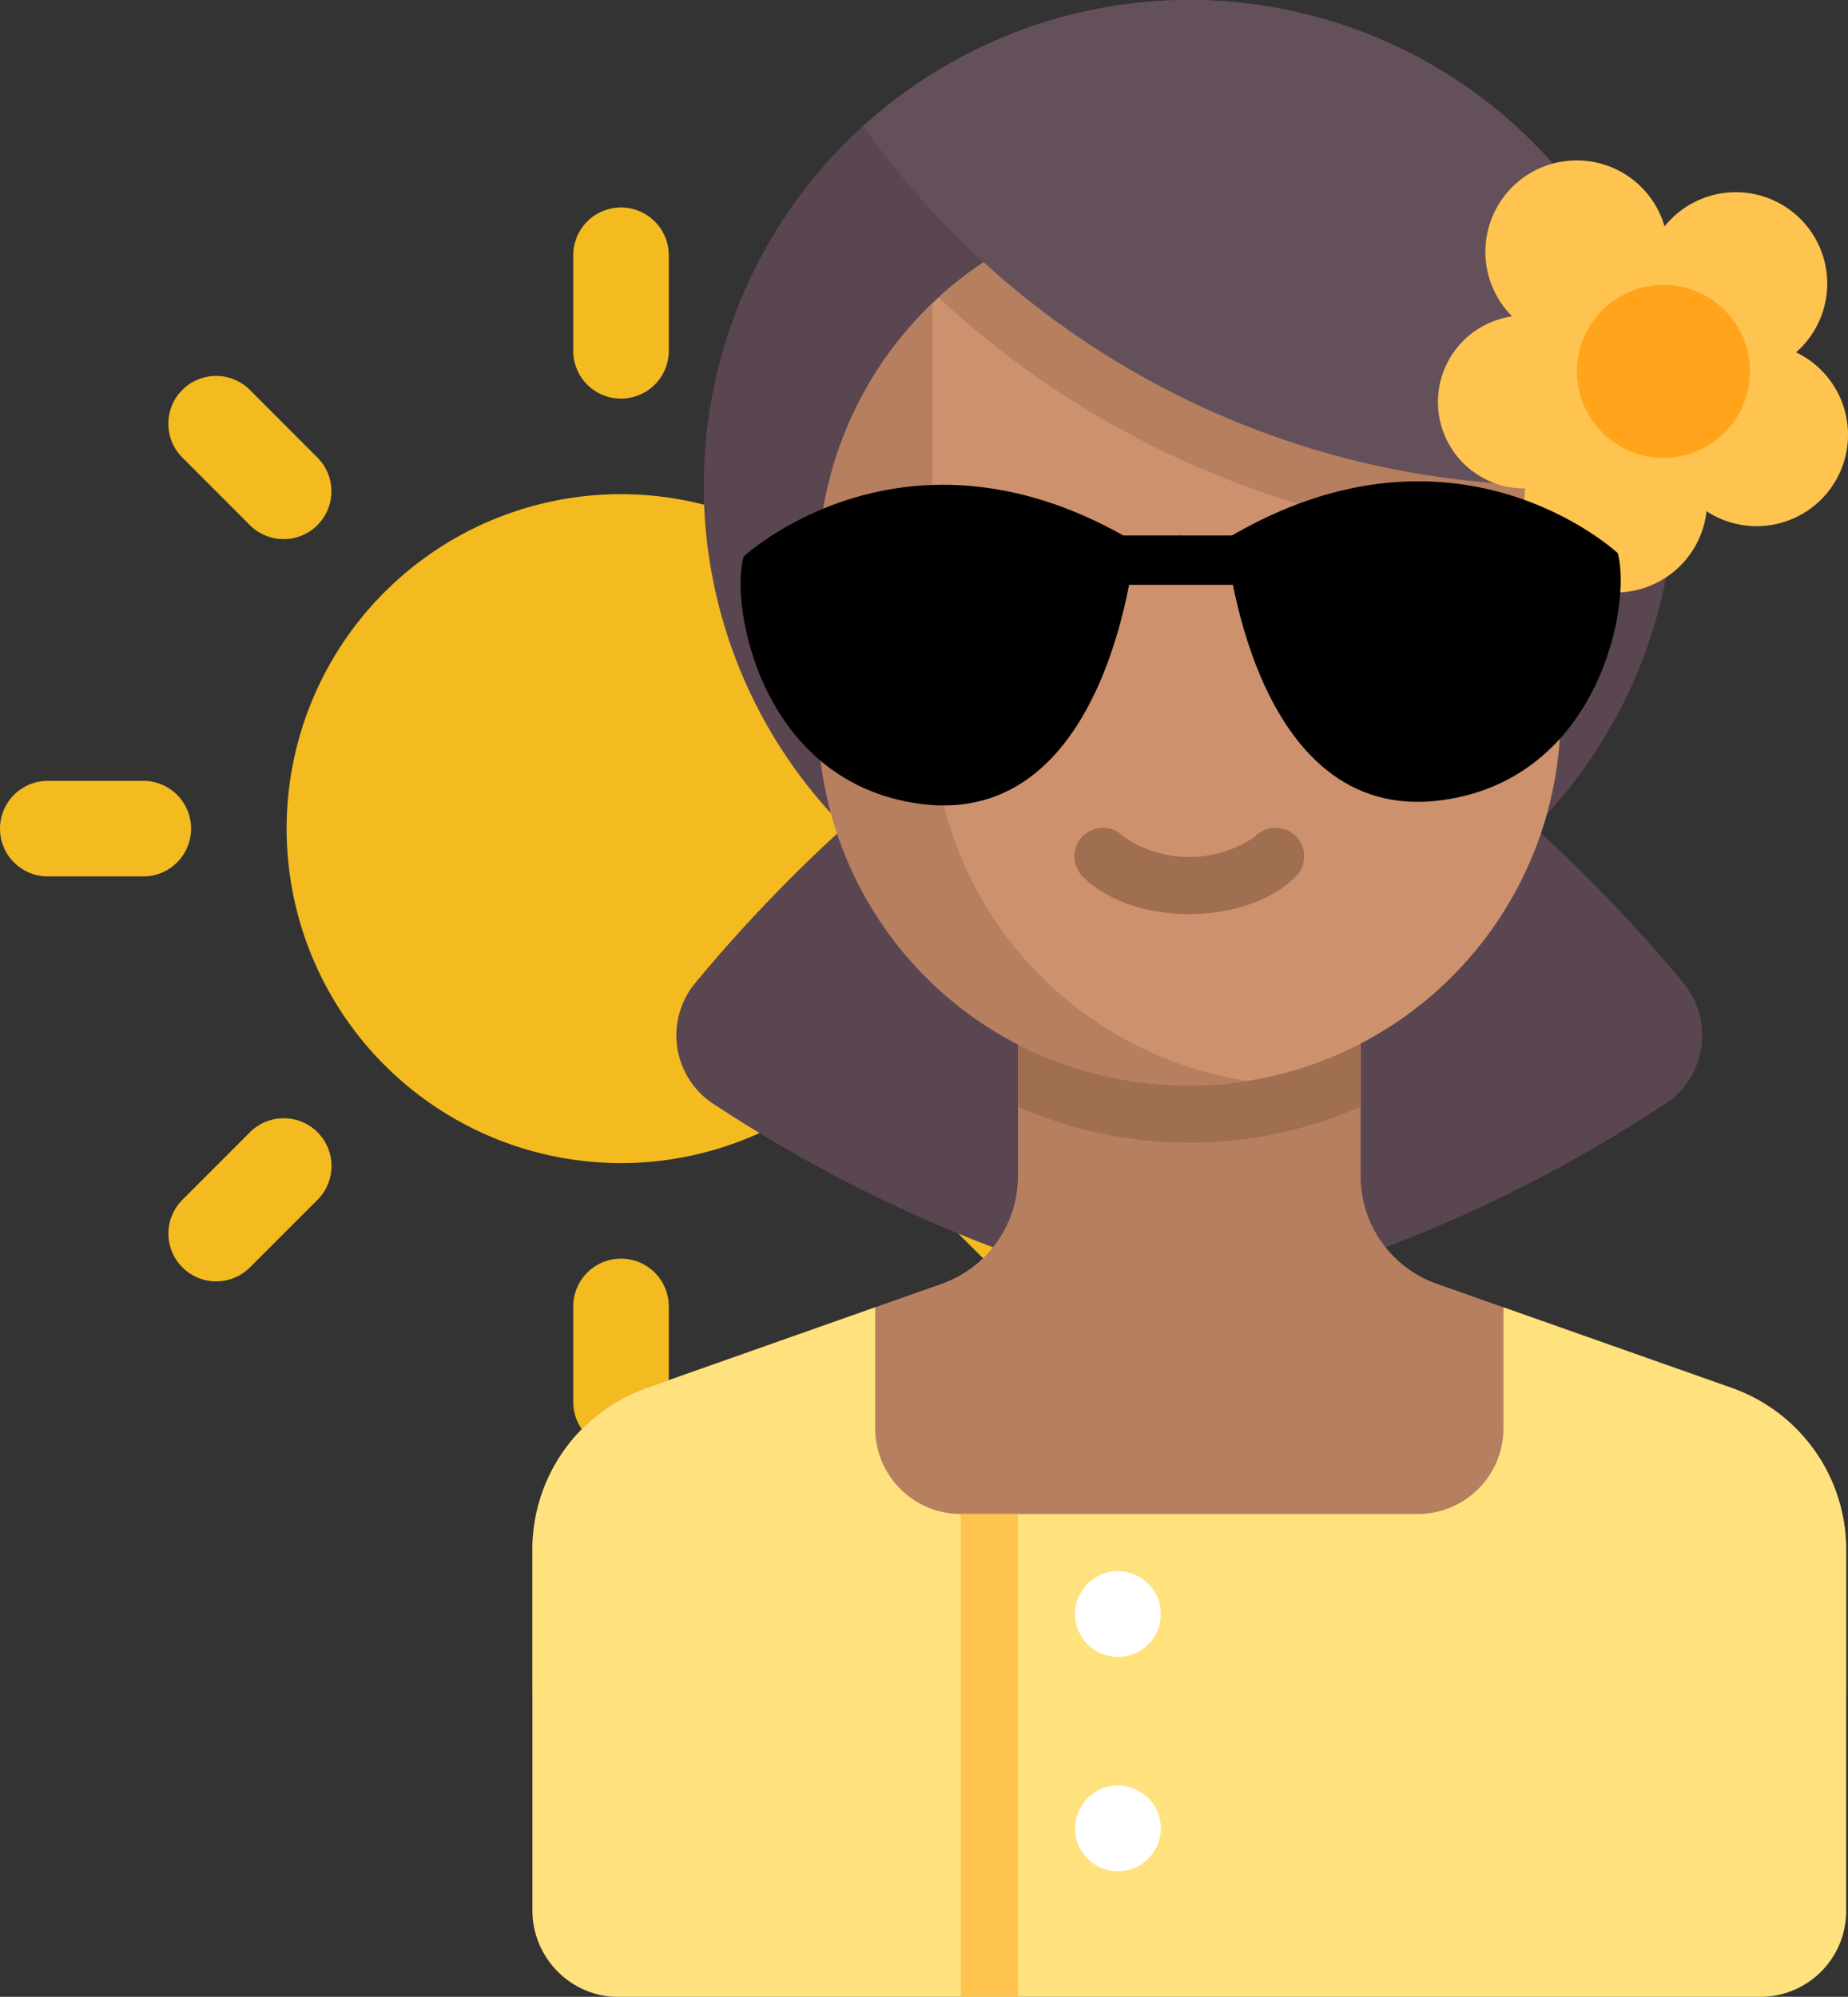 <svg xmlns="http://www.w3.org/2000/svg" width="163.802" height="176.953"><rect width="100%" height="100%" fill="#333333" stroke="none"/><path d="M55.045 43.792a29.64 29.64 0 1 0 29.64 29.64 29.676 29.676 0 0 0-29.64-29.64Zm0-8.468a4.232 4.232 0 0 0 4.234-4.234v-8.469a4.234 4.234 0 1 0-8.468 0v8.466a4.228 4.228 0 0 0 4.234 4.237Zm0 76.216a4.232 4.232 0 0 0-4.234 4.234v8.468a4.234 4.234 0 1 0 8.468 0v-8.468a4.235 4.235 0 0 0-4.234-4.234Zm32.926-65.053 5.987-5.987a4.234 4.234 0 0 0-5.987-5.987L81.984 40.5a4.234 4.234 0 1 0 5.987 5.987Zm-65.863 53.9-5.987 5.987a4.234 4.234 0 0 0 5.987 5.987l5.987-5.987a4.234 4.234 0 1 0-5.987-5.987Zm-5.171-26.955a4.235 4.235 0 0 0-4.237-4.234H4.234a4.234 4.234 0 1 0 0 8.468H12.7a4.232 4.232 0 0 0 4.237-4.234Zm88.919-4.234h-8.468a4.234 4.234 0 1 0 0 8.468h8.468a4.234 4.234 0 1 0 0-8.468ZM22.1 46.487a4.234 4.234 0 1 0 5.987-5.987L22.1 34.508a4.234 4.234 0 0 0-5.987 5.987Zm65.879 53.892a4.234 4.234 0 1 0-5.987 5.987l5.987 5.987a4.234 4.234 0 1 0 5.987-5.987Z" fill="#f3bb20" fill-rule="evenodd"/><path d="M149.237 87.148a134.407 134.407 0 0 0-15.975-16.266H77.569a134.386 134.386 0 0 0-15.975 16.266 7.272 7.272 0 0 0 1.916 10.855 126.961 126.961 0 0 0 26.716 13.354h30.378a126.962 126.962 0 0 0 26.716-13.356 7.272 7.272 0 0 0 1.916-10.855" fill="#5a4650"/><path d="m153.506 122.998-26.146-9.228a10.126 10.126 0 0 1-6.756-9.549V88.602H90.226v15.619a10.126 10.126 0 0 1-6.756 9.549l-26.146 9.228a15.189 15.189 0 0 0-10.133 14.323v12.037a7.6 7.6 0 0 0 7.594 7.594h101.26a7.6 7.6 0 0 0 7.594-7.594v-12.037a15.19 15.19 0 0 0-10.134-14.323" fill="#b67f5f"/><path d="m153.506 122.998-20.244-7.145v10.722a7.6 7.6 0 0 1-7.594 7.594h-40.5a7.6 7.6 0 0 1-7.594-7.594v-10.722l-20.244 7.145a15.189 15.189 0 0 0-10.139 14.327v32.037a7.688 7.688 0 0 0 5.723 7.363 7.012 7.012 0 0 0 1.871.232h101.26a7.6 7.6 0 0 0 7.594-7.594v-32.038a15.189 15.189 0 0 0-10.134-14.323" fill="#ffe17d"/><path d="M90.226 98.07a37.726 37.726 0 0 0 30.378 0v-9.465H90.226Z" fill="#a06e50"/><path d="M105.415 0a43.036 43.036 0 1 1-43.036 43.036A43.037 43.037 0 0 1 105.415 0" fill="#5a4650"/><path d="M105.416 96.197a32.909 32.909 0 0 1-32.91-32.91V50.63a32.91 32.91 0 0 1 32.91-32.91h32.91v45.567a32.91 32.91 0 0 1-32.91 32.91" fill="#cd916e"/><path d="M82.632 63.288V26.917A32.787 32.787 0 0 0 72.506 50.63v12.657a32.689 32.689 0 0 0 37.973 32.48 32.888 32.888 0 0 1-27.847-32.48" fill="#b67f5f"/><path d="M90.226 55.693a7.582 7.582 0 0 1 7.128 5.063 7.509 7.509 0 0 0 .467-2.531 7.595 7.595 0 0 0-15.189 0 7.5 7.5 0 0 0 .467 2.531 7.581 7.581 0 0 1 7.128-5.063m30.373 0a7.582 7.582 0 0 1 7.128 5.063 7.509 7.509 0 0 0 .467-2.531 7.595 7.595 0 0 0-15.189 0 7.5 7.5 0 0 0 .467 2.531 7.582 7.582 0 0 1 7.128-5.063" fill="#b67f5f"/><path d="M90.226 60.976a2.531 2.531 0 0 1-2.531-2.531v-2.531a2.531 2.531 0 1 1 5.063 0v2.531a2.531 2.531 0 0 1-2.531 2.531m30.378 0a2.531 2.531 0 0 1-2.531-2.531v-2.531a2.531 2.531 0 1 1 5.063 0v2.531a2.531 2.531 0 0 1-2.531 2.531" fill="#5a4650"/><path d="M105.415 81.008c-3.8 0-7.3-1.219-9.372-3.261a2.531 2.531 0 1 1 3.555-3.6 10.289 10.289 0 0 0 11.634 0 2.531 2.531 0 1 1 3.555 3.6c-2.069 2.042-5.574 3.261-9.372 3.261" fill="#a06e50"/><path d="M105.415 17.72a32.751 32.751 0 0 0-22.2 8.662 81.16 81.16 0 0 0 55.1 21.717V17.72Z" fill="#b67f5f"/><path d="M148.416 42.348A42.961 42.961 0 0 0 76.525 11.2a75.828 75.828 0 0 0 61.8 31.831 76.519 76.519 0 0 0 10.091-.688" fill="#64505a"/><path d="M85.165 134.17h5.063v42.783h-5.063Z" fill="#ffc350"/><path d="M99.09 139.232a3.8 3.8 0 1 1-3.8 3.8 3.8 3.8 0 0 1 3.8-3.8m0 19a3.8 3.8 0 1 1-3.8 3.8 3.8 3.8 0 0 1 3.8-3.8" fill="#fff"/><path d="M142.091 32.441a7.664 7.664 0 1 1-10.154-3.79 7.664 7.664 0 0 1 10.154 3.79" fill="#ffc350"/><path d="M147.127 18.943a8.1 8.1 0 1 1-10.726-4 8.1 8.1 0 0 1 10.726 4" fill="#ffc350"/><path d="M161.227 21.762a8.1 8.1 0 1 1-10.726-4 8.1 8.1 0 0 1 10.726 4" fill="#ffc350"/><path d="M163.069 35.159a8.1 8.1 0 1 1-10.726-4 8.1 8.1 0 0 1 10.726 4" fill="#ffc350"/><path d="M150.58 41.034a8.1 8.1 0 1 1-10.726-4 8.1 8.1 0 0 1 10.726 4" fill="#ffc350"/><path d="M154.415 29.726a7.664 7.664 0 1 1-10.154-3.79 7.664 7.664 0 0 1 10.154 3.79" fill="#ffa41b"/><path d="M97.509 47.453h7.197v4.377h-7.197z"/><path d="M104.55 47.453h7.196v4.377h-7.196zm-38.64 1.876c-1.256 4.383 1.564 20.025 15.644 21.907 16.977 2.263 19.083-23.16 19.083-23.16-20.337-12.2-34.728 1.253-34.728 1.253"/><path d="M108.663 47.768s2.111 25.413 19.088 23.15c14.082-1.872 16.895-17.521 15.641-21.9 0 0-14.391-13.452-34.728-1.249"/></svg>